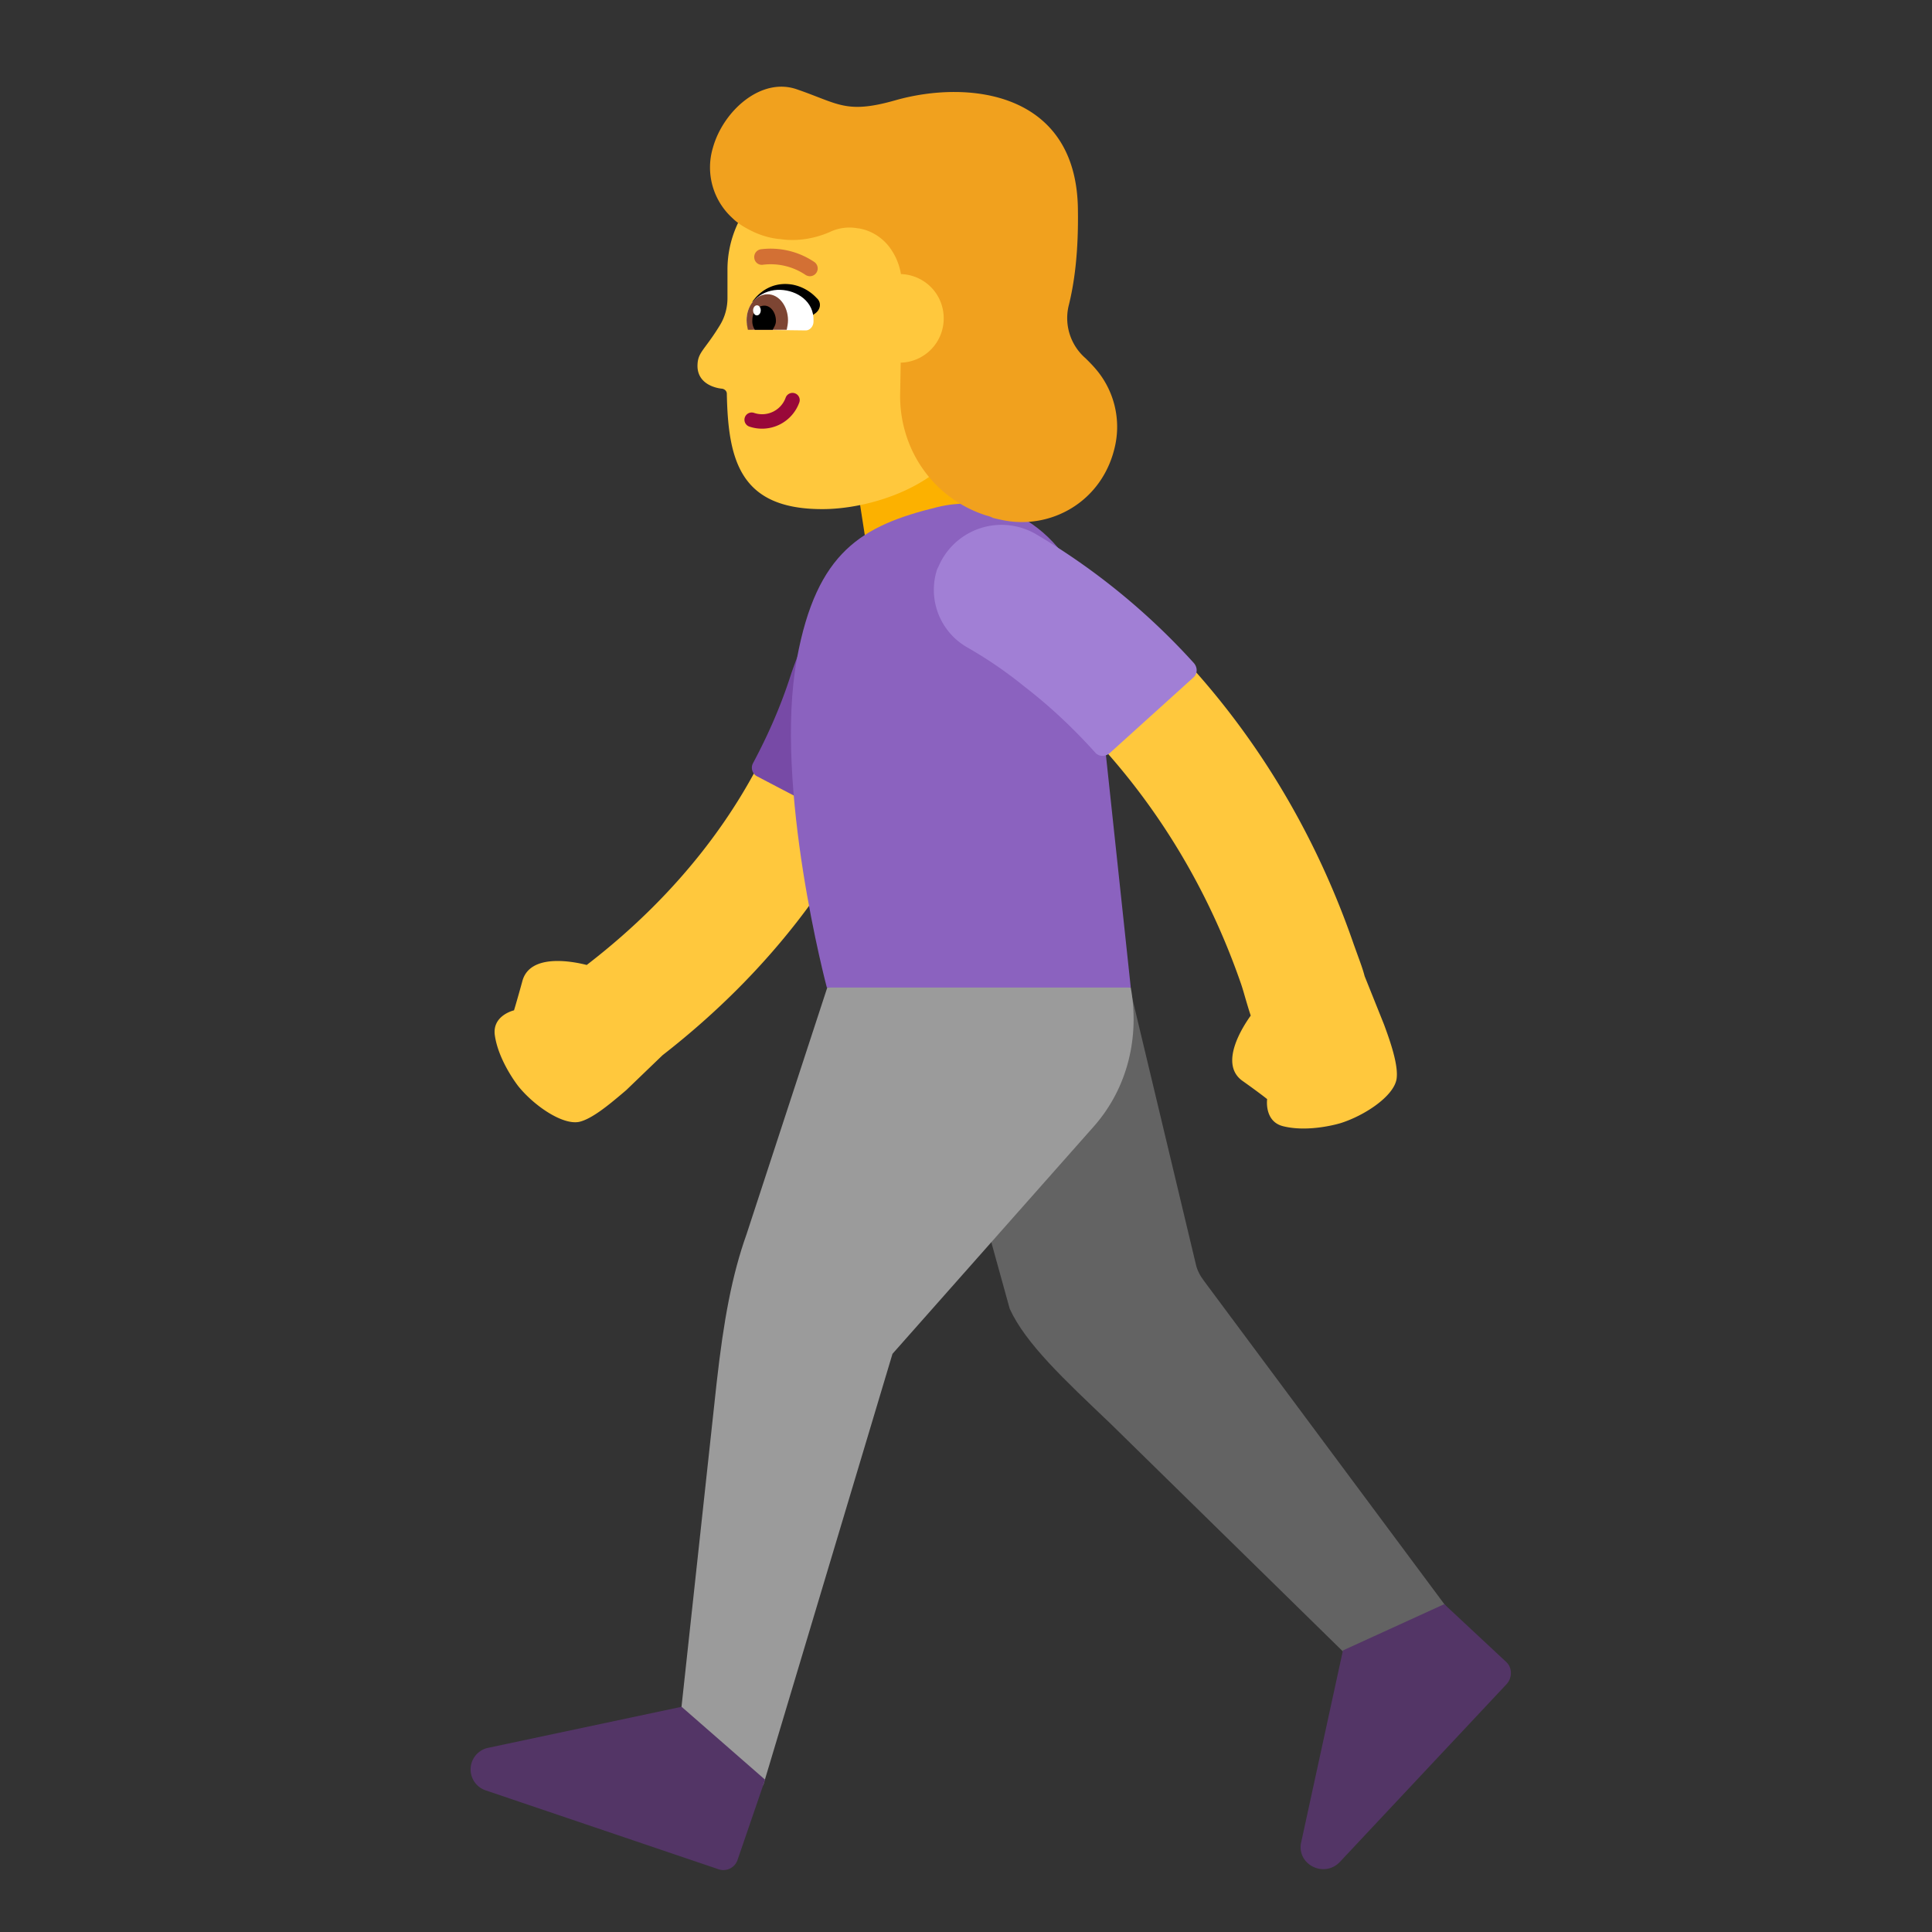 <?xml version="1.0" standalone="no"?><!DOCTYPE svg PUBLIC "-//W3C//DTD SVG 1.1//EN" "http://www.w3.org/Graphics/SVG/1.1/DTD/svg11.dtd"><svg t="1698832389652" class="icon" viewBox="0 0 1024 1024" version="1.1" xmlns="http://www.w3.org/2000/svg" p-id="7252" xmlns:xlink="http://www.w3.org/1999/xlink" width="32" height="32"><rect x="0" y="0" width="1024" height="1024" fill="#333333" stroke="none"/><path d="M466.288 411.569l32.085 2.363c51.331 1.68 85.438 28.882 92.869 77.929l42.535 178.018c0.683 3.335 2.363 6.38 4.385 9.058l136.113 183.06-46.264 29.223-139.474-136.717c-24.313-23.158-44.898-42.325-53.353-60.784l-39.857-144.095-29.04-138.056z" fill="#636363" p-id="7253"></path><path d="M438.587 523.08l-42.877 131.019c-7.772 21.793-12.157 45.66-15.885 78.901l-18.905 174.343 43.586 38.938 68.529-228.72 107.047-120.911c17.592-20.165 23.998-47.025 19.246-73.229l-75.697-18.852-85.045 18.852v-0.341z" fill="#9B9B9B" p-id="7254"></path><path d="M798.247 880.798l-32.768-30.562-53.694 24.523-22.292 102.453c-1.68 11.395 12.498 18.117 20.611 9.715l88.484-94.366c3.019-3.361 3.019-8.743-0.341-11.763z m-392.743 62.49l-14.52 42.299a7.929 7.929 0 0 1-10.476 5.041L257.575 948.985a11.71 11.71 0 0 1 0.683-22.502l103.004-21.845 44.242 38.623z" fill="#533566" p-id="7255"></path><path d="M662.922 538.309c-1.05-3.098-1.969-6.302-2.862-9.295-0.788-2.731-1.523-5.33-2.311-7.614-42.719-123.326-130.678-175.839-139.71-181.248l-0.761-0.446a31.691 31.691 0 0 1-13.496-42.667 31.639 31.639 0 0 1 42.535-13.443c4.726 2.363 117.865 62.49 171.218 216.983l1.969 5.461c1.47 4.043 2.888 7.851 3.781 11.343l10.109 25.206 0.236 0.604c2.757 7.536 7.851 21.425 6.538 28.935-1.707 9.058-16.909 19.167-29.722 23.184 0 0-16.226 5.015-30.064 1.68-10.476-2.363-8.77-14.441-8.77-14.441s-3.728-3.046-13.181-9.741c-12.262-8.901-0.131-28.094 4.464-34.501z m-203.566-226.225a31.245 31.245 0 0 1 27.937 34.212v0.079l-0.026 0.184-0.053 0.473a209.526 209.526 0 0 1-4.332 21.95c-3.361 13.207-9.19 31.429-19.088 52.513-18.957 40.435-52.828 91.267-112.64 137.794l-19.272 18.537-2.416 2.048c-6.302 5.304-15.754 13.286-22.581 14.756-8.77 1.68-23.631-8.402-32.085-18.8 0 0-10.45-13.128-12.498-26.887-1.68-10.765 10.135-13.443 10.135-13.443s1.365-4.359 4.411-15.439c3.991-15.071 27.149-10.398 34.133-8.612 52.198-40.172 80.607-83.338 96.098-116.263a235.52 235.52 0 0 0 15.097-41.485 146.563 146.563 0 0 0 2.809-13.601l0.053-0.394a31.245 31.245 0 0 1 34.317-27.622z" fill="#FFC83D" p-id="7256"></path><path d="M515.938 206.69l10.791 66.166-68.214 11.763-10.476-67.505z" fill="#FCB100" p-id="7257"></path><path d="M460.537 436.775a353.543 353.543 0 0 0 35.446-99.774c4.07-21.163-12.13-40.96-33.739-41.984h-1.365c-16.2 0-24.996 8.061-28.016 24.182-1.707 9.4-9.452 25.521-13.863 38.965-5.067 15.78-11.815 31.245-19.902 46.369a5.12 5.12 0 0 0 2.363 7.037l51.988 27.202a4.831 4.831 0 0 0 7.089-1.995z" fill="#774AA6" p-id="7258"></path><path d="M496.693 268.813c-39.857 9.741-63.829 23.526-74.306 80.292-12.498 67.847 15.859 174.316 15.859 174.316h161.083l-20.244-189.44c-4.385-40.304-38.177-75.881-82.393-65.168z" fill="#8B62BF" p-id="7259"></path><path d="M632.779 351.442a359.555 359.555 0 0 0-83.417-68.162 36.286 36.286 0 0 0-51.988 17.119l-0.683 1.339a35.105 35.105 0 0 0 15.859 41.328c8.77 5.015 19.246 11.737 30.405 20.821 13.496 10.398 25.994 22.16 37.468 34.921 2.022 2.363 5.409 2.363 7.772 0.341l44.242-39.989c2.363-1.995 2.363-5.356 0.341-7.719z" fill="#A17FD5" p-id="7260"></path><path d="M481.149 85.78l-37.494-0.341a57.502 57.502 0 0 0-58.079 56.766v15.78c0 5.041-1.339 10.082-4.043 14.441-7.772 12.761-11.474 14.1-11.815 20.48-0.683 10.082 8.77 12.761 13.154 13.128 1.365 0.315 2.363 1.313 2.363 2.678 0.683 35.262 7.089 60.784 49.651 61.125 25.994 0.341 67.216-12.419 79.032-42.667l11.133-40.96 12.839-43.008a56.924 56.924 0 0 0-56.74-57.423z" fill="#FFC83D" p-id="7261"></path><path d="M421.284 208.45c2.022 0.683 3.072 2.888 2.363 4.857a20.979 20.979 0 0 1-26.493 12.787 3.833 3.833 0 1 1 2.521-7.247 13.259 13.259 0 0 0 16.725-8.034 3.86 3.86 0 0 1 4.884-2.363z" fill="#990839" p-id="7262"></path><path d="M429.24 146.406a4.385 4.385 0 0 1-2.494-0.84 33.083 33.083 0 0 0-22.37-5.251 3.991 3.991 0 0 1-4.149-2.101 3.965 3.965 0 0 1-0.446-1.575 4.122 4.122 0 0 1 3.676-4.542c9.977-1.208 20.034 1.234 28.304 6.879a4.149 4.149 0 0 1 1.418 4.621 4.149 4.149 0 0 1-3.938 2.809z" fill="#D37034" p-id="7263"></path><path d="M398.756 160.007s7.089-11.763 21.609-9.085a23.552 23.552 0 0 1 12.498 7.063c2.704 2.363 2.022 6.039-0.683 8.061l-10.45 7.063-22.974-13.128z" fill="#000000" p-id="7264"></path><path d="M399.754 174.789c-2.022 0-4.043-2.022-4.043-4.726v-0.315c0-10.424 9.111-16.463 17.907-16.121 8.77 0.315 17.881 6.039 17.566 16.437v0.341c0 2.704-2.048 4.726-4.07 4.726l-27.359-0.341z" fill="#FFFFFF" p-id="7265"></path><path d="M396.393 174.789c-0.341-1.68-0.683-3.361-0.683-5.041 0-7.719 5.067-13.785 11.133-13.785 6.091 0 10.818 6.38 10.818 13.785 0 1.68-0.341 3.361-0.683 5.041h-20.585z" fill="#7D4533" p-id="7266"></path><path d="M400.095 174.789a8.061 8.061 0 0 1-1.339-5.041c0-4.385 2.704-7.746 6.407-7.746 3.387 0 6.091 3.702 6.091 8.061 0 2.022-1.024 3.361-1.68 4.726h-9.452z" fill="#000000" p-id="7267"></path><path d="M403.22 164.496c0-1.47-0.893-2.678-2.022-2.678-1.103 0-2.022 1.182-2.048 2.652 0 1.497 0.893 2.704 2.022 2.704 1.103 0 2.022-1.182 2.048-2.678z" fill="#FFFFFF" p-id="7268"></path><path d="M422.728 47.472c-19.246-7.037-39.516 11.422-44.898 30.904a36.286 36.286 0 0 0 10.45 37.284c3.046 3.019 7.089 5.383 12.157 7.719 4.043 1.68 8.455 3.019 13.181 3.361 9.111 1.339 18.222-0.341 25.994-3.676a24.156 24.156 0 0 1 15.202-2.022h0.341c6.065 0.998 11.815 4.359 15.859 9.4 3.387 4.332 5.566 9.347 6.512 14.809 12.708 0.499 22.659 10.713 22.659 23.473a23.421 23.421 0 0 1-22.791 23.499l-0.289 16.148c-0.683 29.223 17.198 55.742 45.581 64.827 1.339 0.341 2.363 0.656 3.702 1.339l2.206 0.525 2.206 0.473c25.994 5.724 54.351-9.715 60.442-40.304a47.051 47.051 0 0 0-10.476-39.647c-1.68-1.995-3.702-4.017-5.409-5.698a28.199 28.199 0 0 1-8.77-28.541c3.046-12.419 5.067-28.541 4.726-50.386-0.683-62.49-58.079-68.844-96.912-57.764-21.005 5.96-27.701 3.387-40.907-1.733-3.151-1.208-6.617-2.573-10.765-3.991z" fill="#F1A11E" p-id="7269"></path></svg>